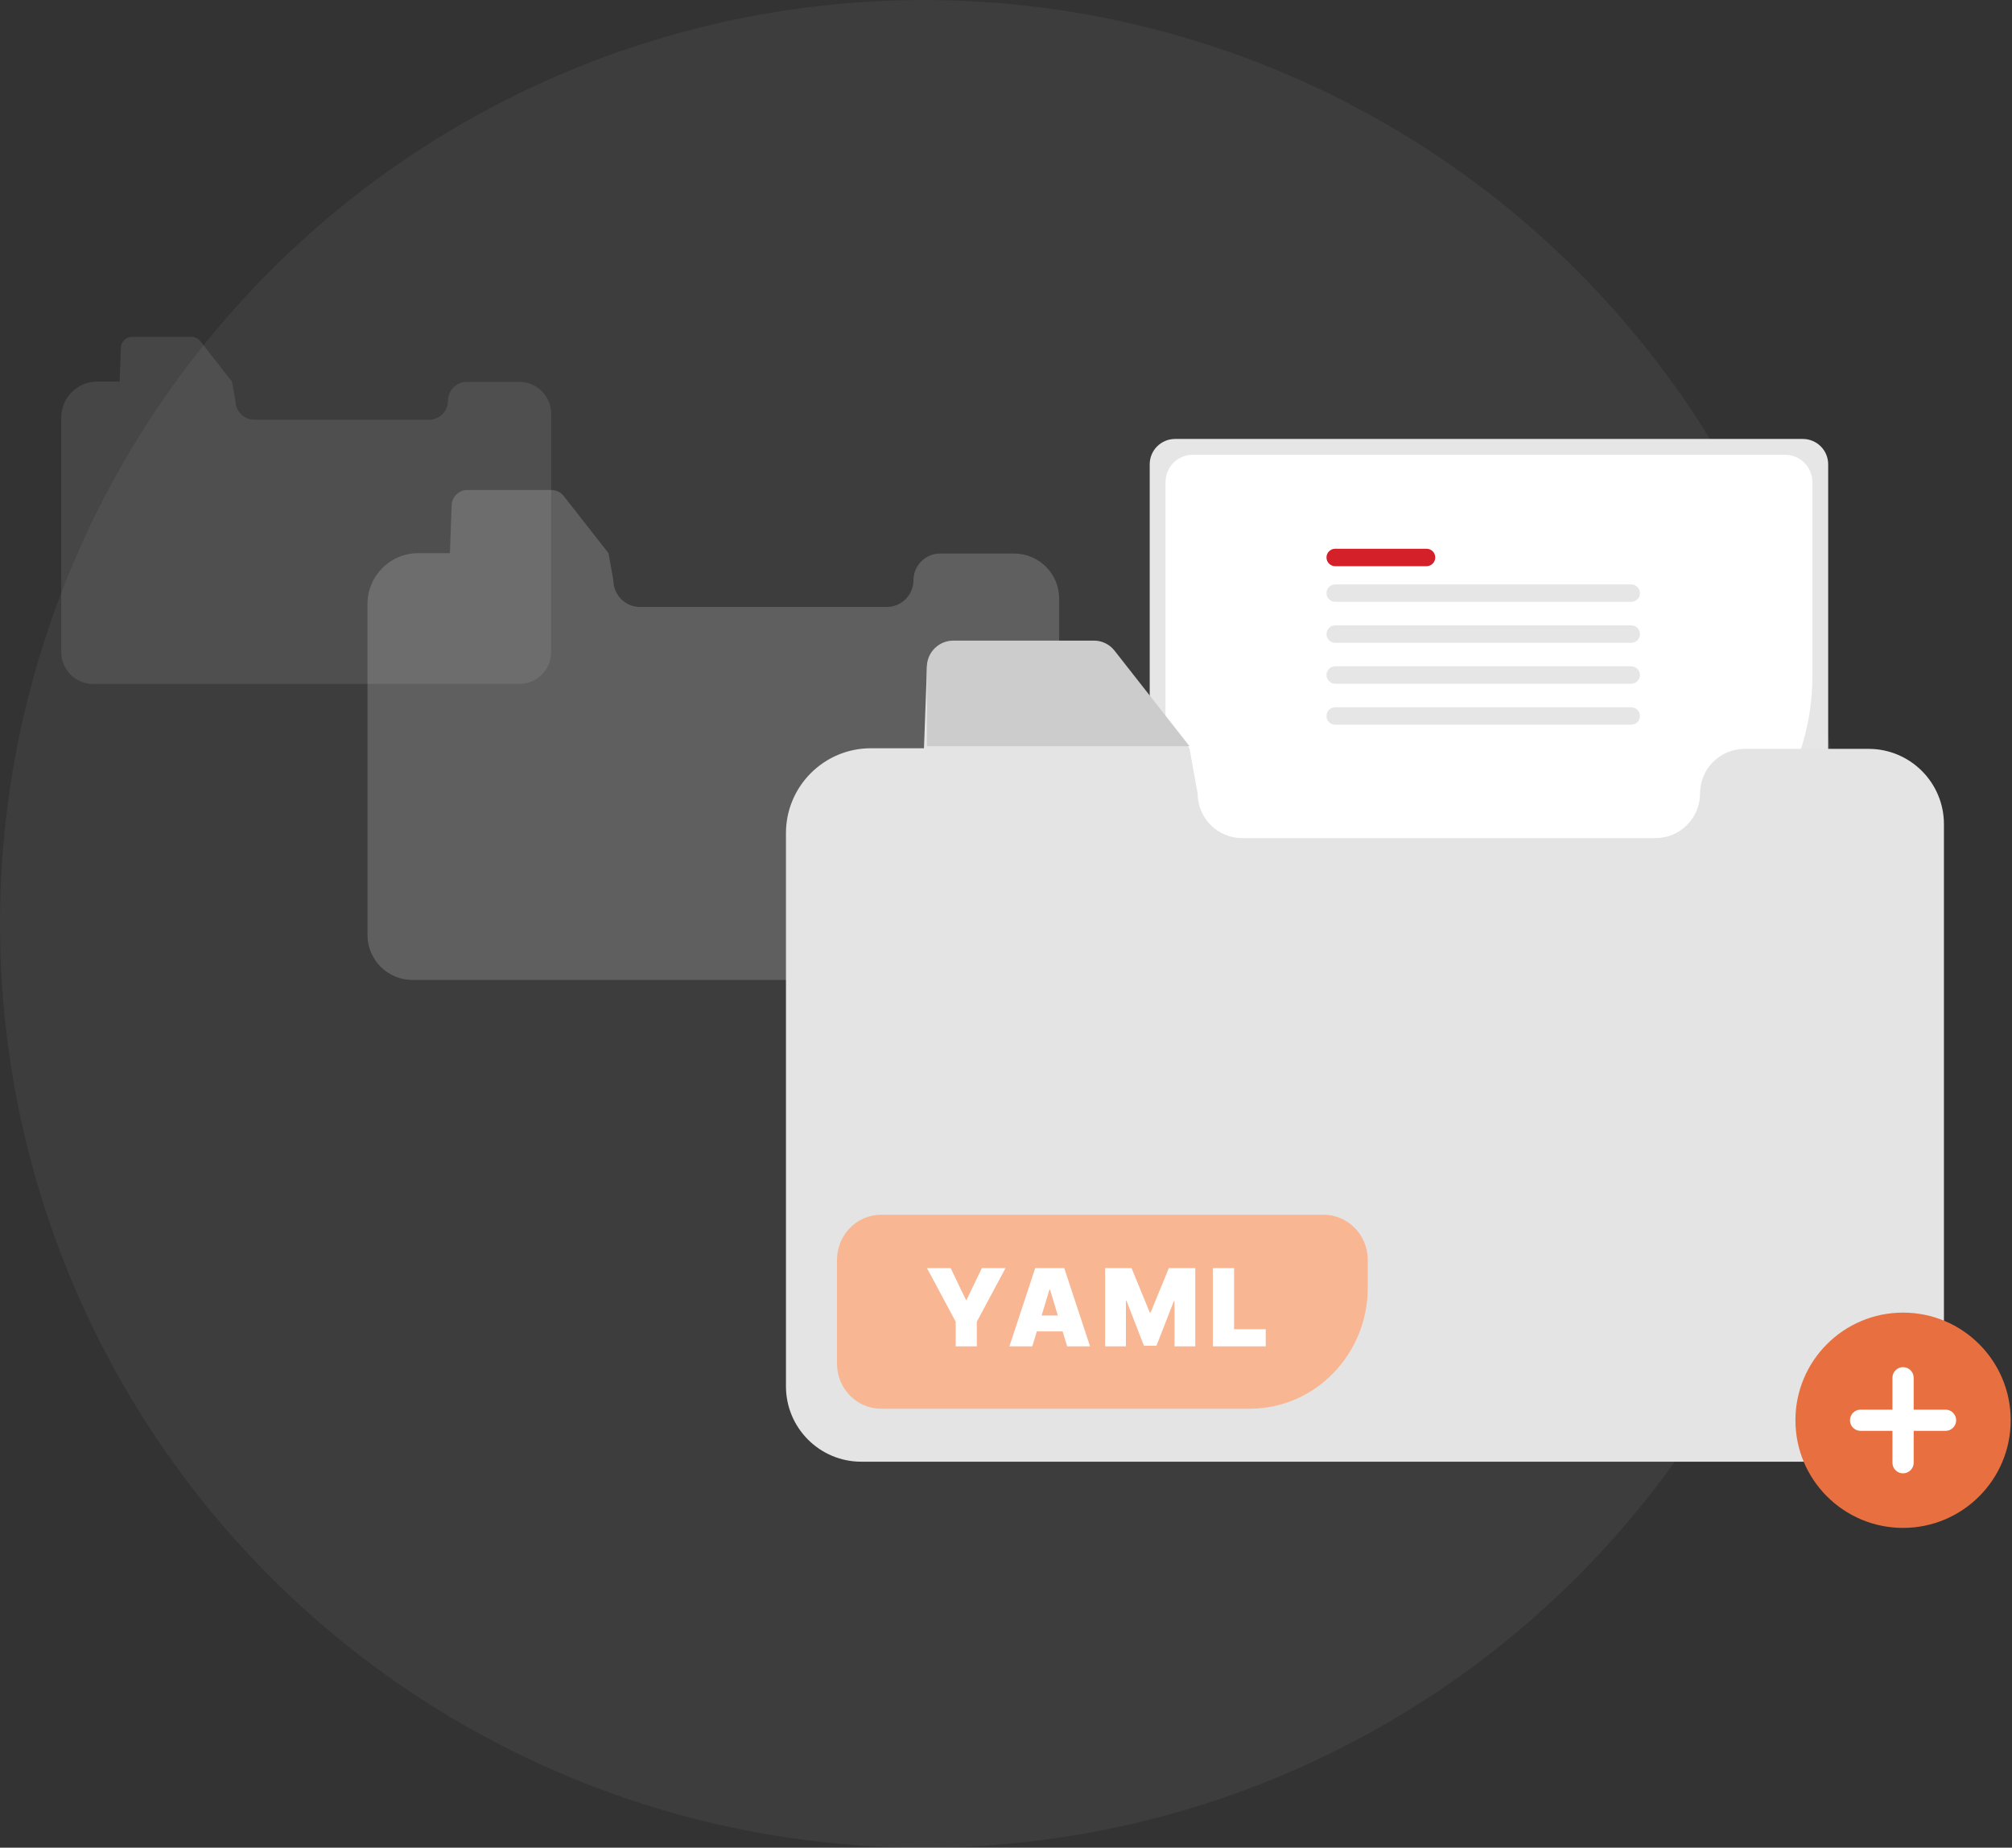 <svg width="159" height="146" viewBox="0 0 159 146" fill="none" xmlns="http://www.w3.org/2000/svg">
<rect x="0" y="0" width="159" height="146" fill="#333333" stroke="none"/>
<circle cx="73" cy="73" r="73" fill="white" fill-opacity="0.05"/>
<path d="M41.039 30.175H36.895C36.071 30.175 35.403 30.844 35.403 31.67C35.403 32.495 34.735 33.164 33.911 33.164H20.097C19.273 33.164 18.605 32.495 18.605 31.67L18.332 30.155L15.828 26.957C15.662 26.742 15.404 26.616 15.132 26.619H10.436C9.948 26.619 9.552 27.016 9.552 27.505L9.455 30.155H7.679C6.111 30.155 4.84 31.428 4.84 32.999V51.521C4.84 52.914 5.968 54.044 7.36 54.044H41.039C42.43 54.043 43.557 52.914 43.558 51.521V32.698C43.558 31.305 42.43 30.175 41.039 30.175Z" fill="#E3E3E3" fill-opacity="0.11"/>
<path d="M80.143 43.739H74.293C73.13 43.739 72.187 44.684 72.187 45.849C72.187 47.014 71.244 47.959 70.081 47.959H50.578C49.415 47.959 48.472 47.014 48.472 45.849L48.086 43.71L44.551 39.196C44.316 38.892 43.953 38.715 43.569 38.718H36.939C36.25 38.719 35.691 39.279 35.691 39.969L35.554 43.71H33.047C30.833 43.71 29.039 45.508 29.039 47.725V73.874C29.039 75.841 30.631 77.436 32.596 77.436H80.143C82.107 77.434 83.698 75.84 83.7 73.874V47.301C83.7 45.334 82.107 43.739 80.143 43.739Z" fill="#D9D9D9" fill-opacity="0.22"/>
<path d="M92.858 34.685C91.753 34.686 90.858 35.582 90.857 36.687V71.763C90.858 72.867 91.753 73.763 92.858 73.764H142.472C143.577 73.763 144.472 72.867 144.473 71.763V36.687C144.472 35.582 143.577 34.686 142.472 34.685H92.858Z" fill="#E6E6E6"/>
<path d="M124.629 72.057H94.26C93.071 72.056 92.107 71.092 92.106 69.903V38.089C92.107 36.9 93.071 35.936 94.26 35.935H141.07C142.259 35.936 143.223 36.9 143.225 38.089V53.461C143.213 63.727 134.894 72.046 124.629 72.057V72.057Z" fill="white"/>
<path d="M112.733 44.739H105.516C105.136 44.739 104.827 44.431 104.827 44.05C104.827 43.669 105.136 43.361 105.516 43.361H112.733C113.114 43.361 113.422 43.669 113.422 44.05C113.422 44.431 113.114 44.739 112.733 44.739Z" fill="#D32029"/>
<path d="M128.91 47.558H105.516C105.136 47.558 104.827 47.249 104.827 46.869C104.827 46.488 105.136 46.179 105.516 46.179H128.91C129.291 46.179 129.599 46.488 129.599 46.869C129.599 47.249 129.291 47.558 128.91 47.558Z" fill="#E6E6E6"/>
<path d="M128.91 50.793H105.516C105.136 50.793 104.827 50.485 104.827 50.104C104.827 49.724 105.136 49.415 105.516 49.415H128.91C129.291 49.415 129.599 49.724 129.599 50.104C129.599 50.485 129.291 50.793 128.91 50.793Z" fill="#E6E6E6"/>
<path d="M128.91 54.029H105.516C105.136 54.029 104.827 53.72 104.827 53.34C104.827 52.959 105.136 52.65 105.516 52.65H128.91C129.291 52.65 129.599 52.959 129.599 53.34C129.599 53.72 129.291 54.029 128.91 54.029Z" fill="#E6E6E6"/>
<path d="M128.91 57.264H105.516C105.136 57.264 104.827 56.956 104.827 56.575C104.827 56.194 105.136 55.886 105.516 55.886H128.91C129.291 55.886 129.599 56.194 129.599 56.575C129.599 56.956 129.291 57.264 128.91 57.264Z" fill="#E6E6E6"/>
<path d="M147.667 59.174H137.874C135.926 59.174 134.347 60.753 134.347 62.7C134.347 64.648 132.769 66.227 130.821 66.227H98.171C96.223 66.227 94.644 64.648 94.644 62.701L93.999 59.126L88.081 51.581C87.688 51.071 87.079 50.776 86.436 50.782H75.337C74.183 50.783 73.248 51.718 73.247 52.872L73.018 59.126H68.822C65.115 59.126 62.111 62.13 62.111 65.837V109.545C62.111 112.834 64.777 115.501 68.066 115.501H147.667C150.954 115.497 153.618 112.832 153.621 109.545V65.128C153.621 61.84 150.956 59.174 147.667 59.174Z" fill="#E4E4E4"/>
<path d="M94.002 58.964H73.247V52.71C73.248 51.556 74.183 50.622 75.337 50.62H86.436C87.079 50.614 87.688 50.91 88.081 51.419L94.002 58.964V58.964Z" fill="#CCCCCC"/>
<path d="M98.772 111.315H69.624C67.703 111.313 66.146 109.715 66.144 107.743V99.561C66.146 97.589 67.703 95.991 69.624 95.989H104.608C106.53 95.991 108.086 97.589 108.089 99.561V101.752C108.083 107.031 103.915 111.309 98.772 111.315Z" fill="#F8B692"/>
<path d="M150.391 120.732C145.693 120.732 141.885 116.923 141.885 112.226C141.885 107.528 145.693 103.72 150.391 103.72C155.088 103.72 158.897 107.528 158.897 112.226C158.897 116.923 155.088 120.732 150.391 120.732Z" fill="#E87040"/>
<path d="M153.747 111.387H151.23V108.87C151.23 108.406 150.854 108.031 150.391 108.031C149.927 108.031 149.552 108.406 149.552 108.87V111.387H147.034C146.571 111.387 146.195 111.762 146.195 112.226C146.195 112.689 146.571 113.065 147.034 113.065H149.552V115.582C149.552 116.045 149.927 116.421 150.391 116.421C150.854 116.421 151.23 116.045 151.23 115.582V113.065H153.747C154.21 113.065 154.586 112.689 154.586 112.226C154.586 111.762 154.21 111.387 153.747 111.387Z" fill="white"/>
<path d="M73.256 100.205H75.127L76.335 102.716H76.383L77.59 100.205H79.462L77.192 104.443V106.387H75.526V104.443L73.256 100.205ZM81.579 106.387H79.768L81.808 100.205H84.102L86.143 106.387H84.332L82.979 101.907H82.931L81.579 106.387ZM81.241 103.948H84.646V105.203H81.241V103.948ZM87.333 100.205H89.422L90.859 103.706H90.931L92.368 100.205H94.457V106.387H92.815V102.813H92.766L91.39 106.338H90.4L89.023 102.789H88.975V106.387H87.333V100.205ZM95.847 106.387V100.205H97.525V105.034H100.025V106.387H95.847Z" fill="white"/>
</svg>
